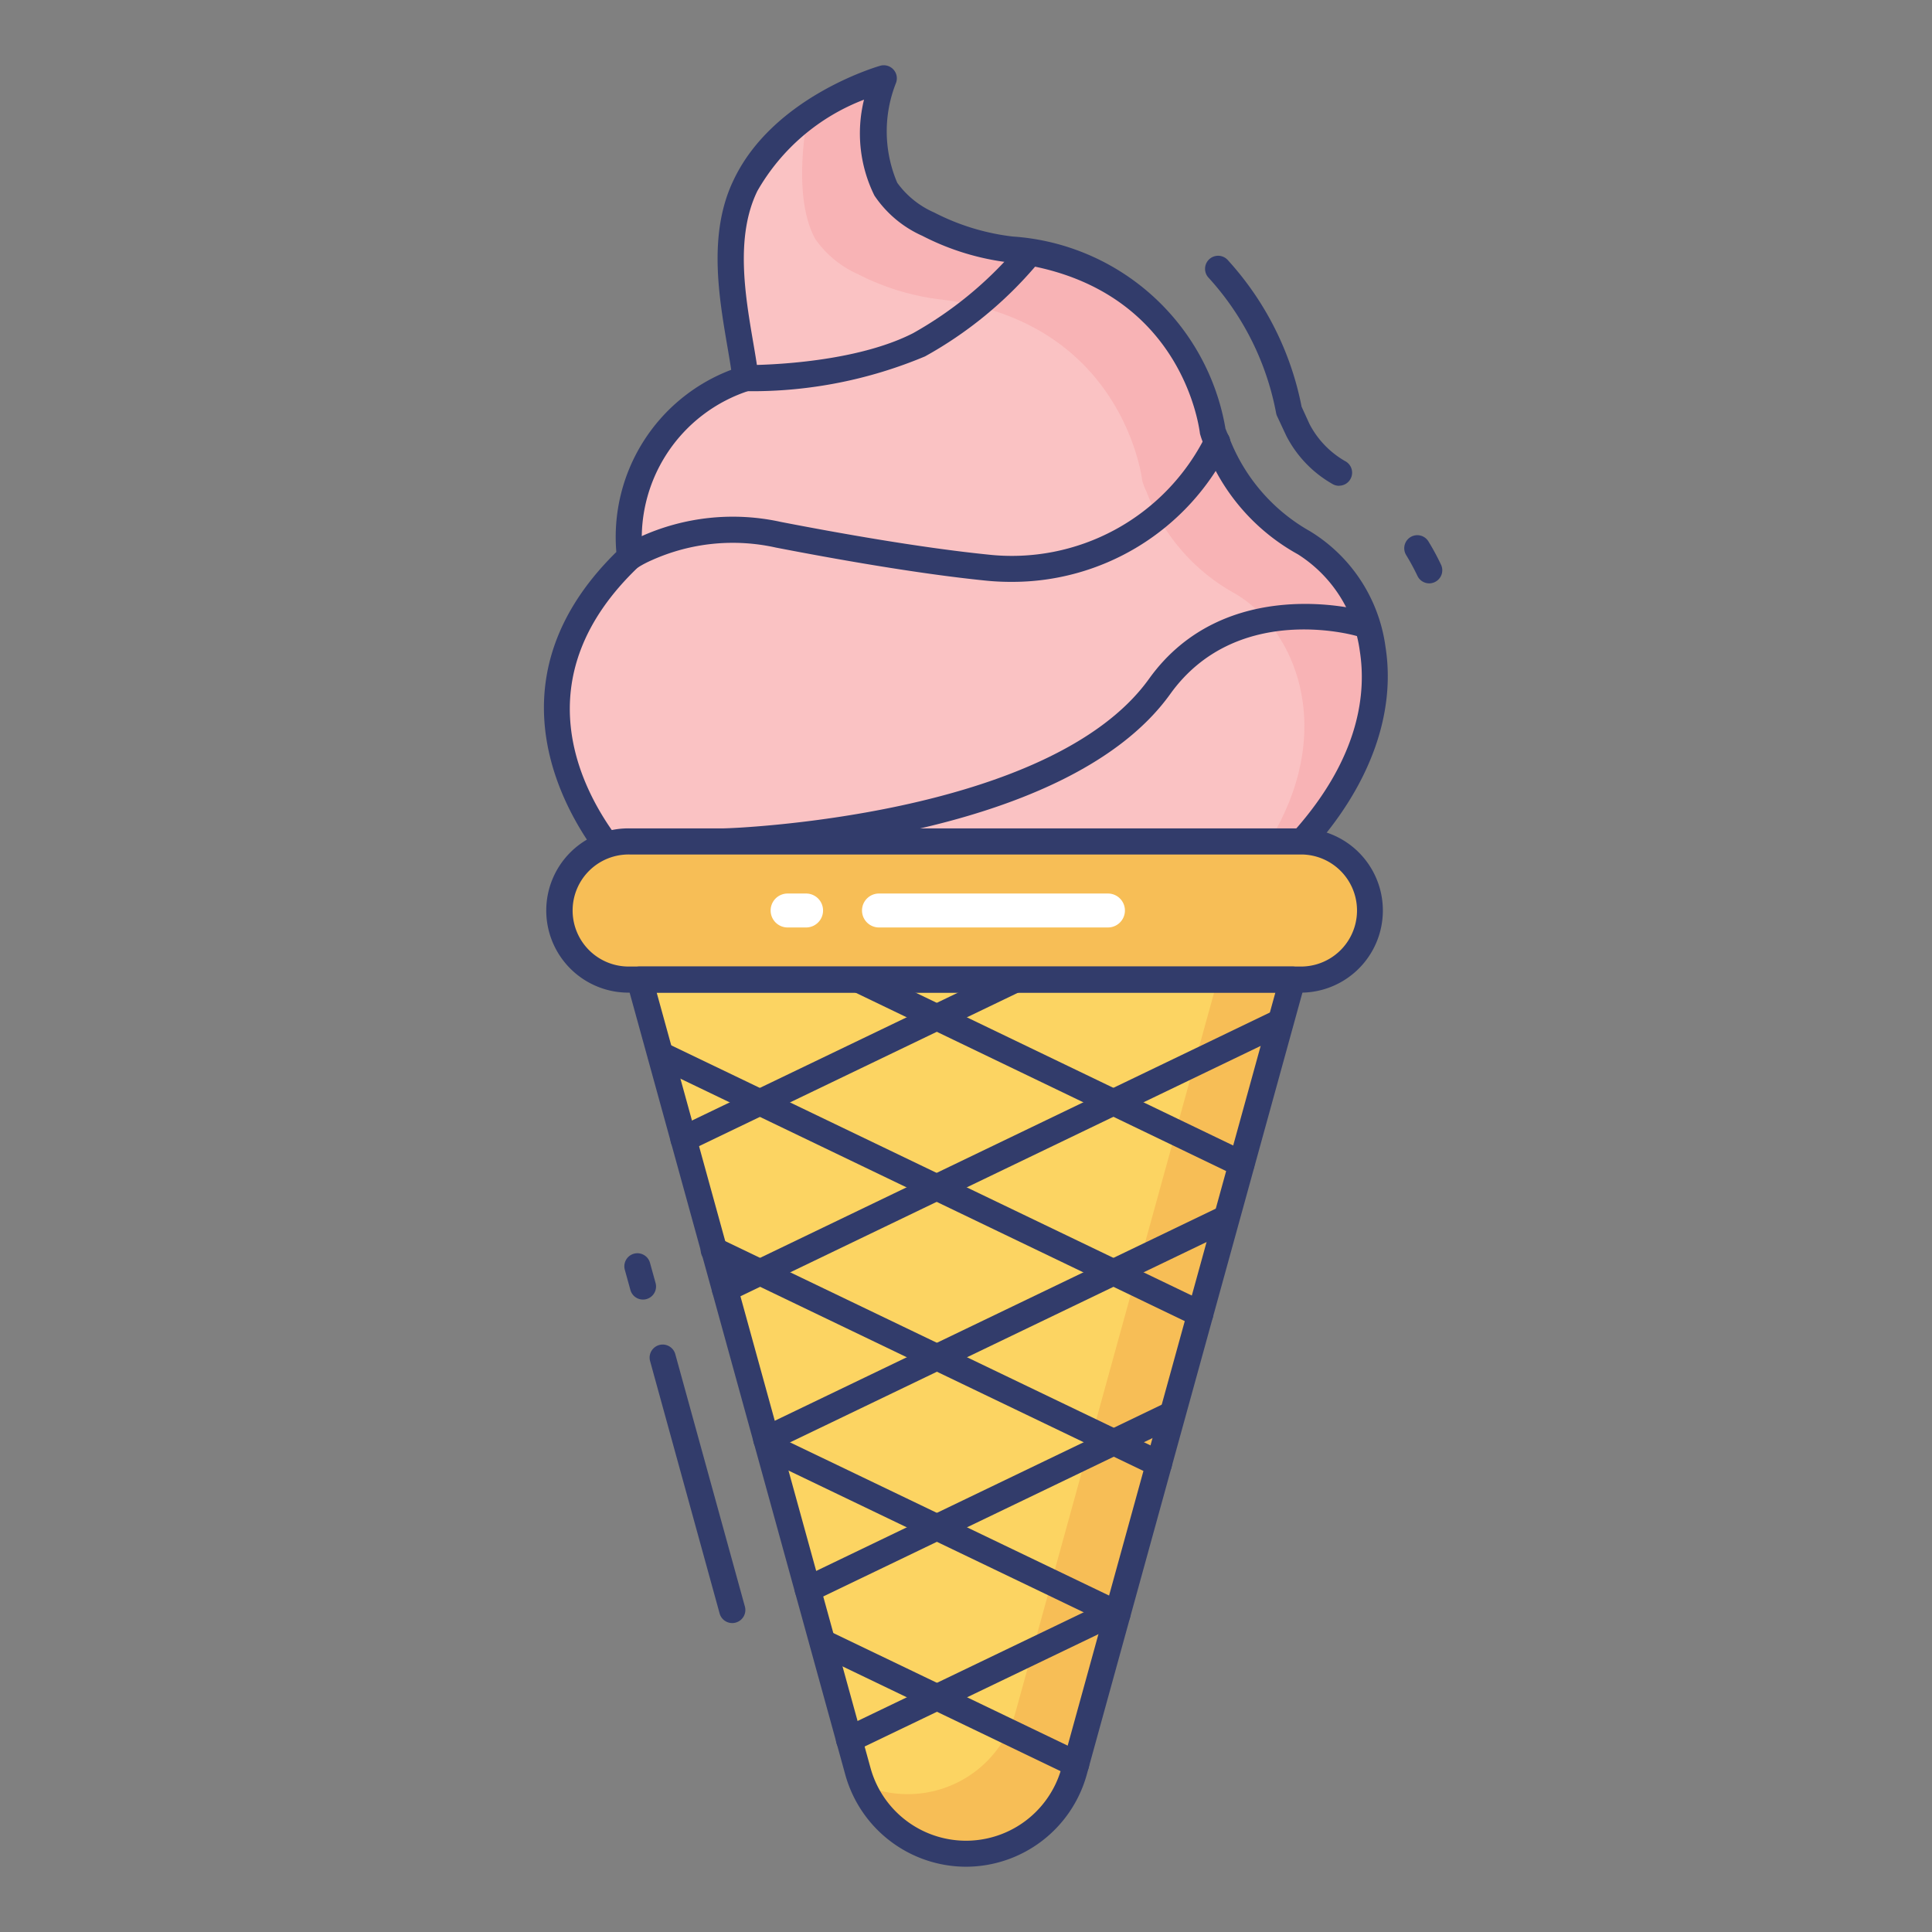 <svg id="color_line" height="512" viewBox="0 0 74 74" width="512" xmlns="http://www.w3.org/2000/svg" data-name="color line"><rect x="0" y="0" width="74" height="74" fill="#808080" stroke="none"/><path d="m38.717 22.286a9.471 9.471 0 0 1 -1.019-.055c-2.815-.289-6.213-.914-7.986-1.261a7.544 7.544 0 0 0 -4.744.489 3.389 3.389 0 0 0 -.565.3.5.5 0 1 1 -.56-.828 4.3 4.3 0 0 1 .709-.378 8.535 8.535 0 0 1 5.351-.561c1.758.344 5.121.964 7.9 1.248a8.286 8.286 0 0 0 8.358-4.528.5.5 0 0 1 .9.437 9.261 9.261 0 0 1 -8.344 5.137z" fill="#323c6b"/><path d="m23.42 32.611c-1.133-1.436-4.406-6.432.7-11.27a6.434 6.434 0 0 1 4.431-6.856c-.23-1.923-1.149-5.02 0-7.381 1.422-2.989 5.3-4.1 5.3-4.1a5.488 5.488 0 0 0 .074 4.243 3.922 3.922 0 0 0 1.628 1.344 9.334 9.334 0 0 0 3.173.971c7.037.838 7.719 6.932 7.719 6.932a2.7 2.7 0 0 0 .167.439 7.425 7.425 0 0 0 3.348 3.867c2.623 1.489 4.521 6.379-.143 11.5z" fill="#fac2c3"/><g opacity=".4"><path d="m49.82 32.29-1.26.02c2.74-4.38 1-8.3-1.3-9.6a7.485 7.485 0 0 1 -3.34-3.86 2.776 2.776 0 0 1 -.17-.44s-.68-6.1-7.72-6.94a9.335 9.335 0 0 1 -3.17-.97 3.947 3.947 0 0 1 -1.63-1.34c-.75-1.36-.5-3.58-.3-4.72a11.042 11.042 0 0 1 2.92-1.44 5.468 5.468 0 0 0 .08 4.24 3.911 3.911 0 0 0 1.63 1.35 9.2 9.2 0 0 0 3.17.97c7.04.84 7.72 6.93 7.72 6.93a2.775 2.775 0 0 0 .16.44 8.715 8.715 0 0 0 1.06 1.9 6.575 6.575 0 0 0 2.29 1.97c2.62 1.49 4.52 6.38-.14 11.49z" fill="#f69d9f"/></g><path d="m38.712 22.287a9.572 9.572 0 0 1 -1.012-.054c-2.6-.265-5.775-.832-7.984-1.26a7.567 7.567 0 0 0 -4.748.482 4.09 4.09 0 0 0 -.566.3.5.5 0 0 1 -.554-.832 4.968 4.968 0 0 1 .7-.374 8.551 8.551 0 0 1 5.361-.558c2.19.425 5.337.986 7.9 1.247a8.292 8.292 0 0 0 8.362-4.529.5.5 0 1 1 .9.439 9.274 9.274 0 0 1 -8.359 5.139z" fill="#323c6b"/><path d="m28.646 14.984h-.1a.5.5 0 0 1 .013-1c.04 0 3.956.036 6.417-1.224a14.554 14.554 0 0 0 3.934-3.224.5.5 0 0 1 .772.636 15.316 15.316 0 0 1 -4.25 3.478 17.113 17.113 0 0 1 -6.786 1.334z" fill="#323c6b"/><path d="m27.77 32.729a.5.5 0 0 1 -.014-1c.124 0 12.441-.413 16.255-5.729 2.92-4.071 8.156-2.621 8.211-2.605a.5.5 0 0 1 -.277.96c-.187-.052-4.616-1.266-7.122 2.228-4.1 5.718-16.513 6.13-17.04 6.146z" fill="#323c6b"/><path d="m23.421 33.111a.5.5 0 0 1 -.393-.19c-1.177-1.491-4.583-6.709.579-11.778a6.848 6.848 0 0 1 4.4-6.978c-.041-.277-.092-.573-.145-.883-.333-1.946-.747-4.367.243-6.4 1.5-3.152 5.442-4.316 5.609-4.363a.5.5 0 0 1 .6.67 5.021 5.021 0 0 0 .052 3.811 3.455 3.455 0 0 0 1.419 1.141 8.781 8.781 0 0 0 3 .918 8.87 8.87 0 0 1 8.155 7.366c.006 0 .045.12.125.294a.566.566 0 0 1 .029.074 6.989 6.989 0 0 0 3.085 3.556 6.142 6.142 0 0 1 2.888 4.423c.41 2.578-.614 5.369-2.884 7.86a.5.5 0 0 1 -.364.163l-26.4.317zm9.673-29.294a7.988 7.988 0 0 0 -4.086 3.5c-.851 1.747-.467 3.993-.158 5.8.081.474.156.916.2 1.31a.5.5 0 0 1 -.32.527 5.941 5.941 0 0 0 -4.111 6.338.5.5 0 0 1 -.143.4c-4.507 4.268-2.2 8.576-.815 10.416l25.93-.308c2.507-2.83 2.742-5.291 2.492-6.868a5.2 5.2 0 0 0 -2.37-3.7 7.885 7.885 0 0 1 -3.567-4.121l-.008-.023a2.962 2.962 0 0 1 -.176-.476c-.038-.3-.749-5.777-7.292-6.557a9.754 9.754 0 0 1 -3.344-1.023 4.327 4.327 0 0 1 -1.834-1.542 5.375 5.375 0 0 1 -.398-3.673z" fill="#323c6b"/><path d="m51.289 18.607a.5.5 0 0 1 -.222-.052 4.471 4.471 0 0 1 -1.8-1.864l-.35-.749a.508.508 0 0 1 -.04-.127 10.585 10.585 0 0 0 -2.577-5.168.5.5 0 1 1 .742-.669 11.637 11.637 0 0 1 2.812 5.6l.3.657a3.493 3.493 0 0 0 1.357 1.421.5.5 0 0 1 -.222.948z" fill="#323c6b"/><path d="m54.743 22.344a.5.5 0 0 1 -.45-.283 8.763 8.763 0 0 0 -.433-.8.5.5 0 1 1 .852-.524 9.368 9.368 0 0 1 .481.889.5.5 0 0 1 -.233.667.492.492 0 0 1 -.217.051z" fill="#323c6b"/><path d="m41.14 67.848 8.365-30.328h-25.005l8.365 30.328a4.293 4.293 0 0 0 4.135 3.152 4.293 4.293 0 0 0 4.14-3.152z" fill="#fcd462"/><path d="m49.5 37.52-8.36 30.33a4.293 4.293 0 0 1 -8.1.51 4.343 4.343 0 0 0 1.72.36 4.284 4.284 0 0 0 4.14-3.15l7.74-28.05z" fill="#f7be56"/><rect fill="#f7be56" height="5.291" rx="2.646" width="31.044" x="21.479" y="32.228"/><path d="m49.877 38.02h-25.752a3.146 3.146 0 1 1 0-6.291h25.752a3.146 3.146 0 0 1 0 6.291zm-25.752-5.291a2.146 2.146 0 1 0 0 4.291h25.752a2.146 2.146 0 0 0 0-4.291z" fill="#323c6b"/><path d="m42.437 35.524h-8.77a.65.65 0 1 1 0-1.3h8.77a.65.65 0 1 1 0 1.3z" fill="#fff"/><path d="m30.875 35.524h-.708a.65.65 0 0 1 0-1.3h.708a.65.65 0 1 1 0 1.3z" fill="#fff"/><g fill="#323c6b"><path d="m26.18 44.13a.5.5 0 0 1 -.217-.951l12.71-6.11a.5.5 0 0 1 .433.9l-12.706 6.112a.5.5 0 0 1 -.22.049z"/><path d="m27.77 49.88a.5.5 0 0 1 -.217-.951l21.28-10.24a.5.5 0 0 1 .434.9l-21.281 10.242a.5.5 0 0 1 -.216.049z"/><path d="m29.35 55.63a.5.5 0 0 1 -.217-.951l17.631-8.479a.5.5 0 0 1 .433.9l-17.631 8.48a.5.5 0 0 1 -.216.05z"/><path d="m30.94 61.38a.5.5 0 0 1 -.216-.951l13.969-6.72a.5.5 0 0 1 .434.9l-13.97 6.72a.5.5 0 0 1 -.217.051z"/><path d="m32.52 67.13a.5.5 0 0 1 -.217-.951l10.32-4.96a.5.5 0 0 1 .434.9l-10.321 4.96a.5.5 0 0 1 -.216.051z"/><path d="m47.56 45.08h-.01a.506.506 0 0 1 -.217-.049l-14.67-7.06a.5.5 0 0 1 .434-.9l14.651 7.052a.5.5 0 0 1 -.188.959z"/><path d="m45.97 50.83a.5.5 0 0 1 -.217-.049l-20.68-9.94a.5.5 0 0 1 .434-.9l20.68 9.94a.5.5 0 0 1 -.217.951z"/><path d="m44.39 56.57a.5.5 0 0 1 -.217-.049l-17.029-8.18a.5.5 0 1 1 .433-.9l17.029 8.18a.5.5 0 0 1 -.216.951z"/><path d="m42.8 62.32a.508.508 0 0 1 -.217-.049l-13.37-6.42a.5.5 0 0 1 .433-.9l13.371 6.42a.5.5 0 0 1 -.217.951z"/><path d="m41.22 68.07a.5.5 0 0 1 -.22-.049l-9.72-4.67a.5.5 0 0 1 .434-.9l9.72 4.67a.5.5 0 0 1 -.217.951z"/><path d="m37 71.5a4.808 4.808 0 0 1 -4.622-3.52l-8.363-30.328a.5.5 0 0 1 .482-.632h25.008a.5.5 0 0 1 .482.632l-8.364 30.328a4.808 4.808 0 0 1 -4.623 3.52zm-11.847-33.48 8.191 29.7a3.794 3.794 0 0 0 7.314 0l8.191-29.7z"/><path d="m28.045 62.167a.5.5 0 0 1 -.482-.368l-2.663-9.666a.5.5 0 0 1 .965-.266l2.666 9.667a.5.5 0 0 1 -.349.614.47.47 0 0 1 -.137.019z"/><path d="m24.628 49.776a.5.5 0 0 1 -.482-.366l-.214-.775a.5.5 0 1 1 .964-.266l.214.774a.5.5 0 0 1 -.349.615.468.468 0 0 1 -.133.018z"/></g></svg>